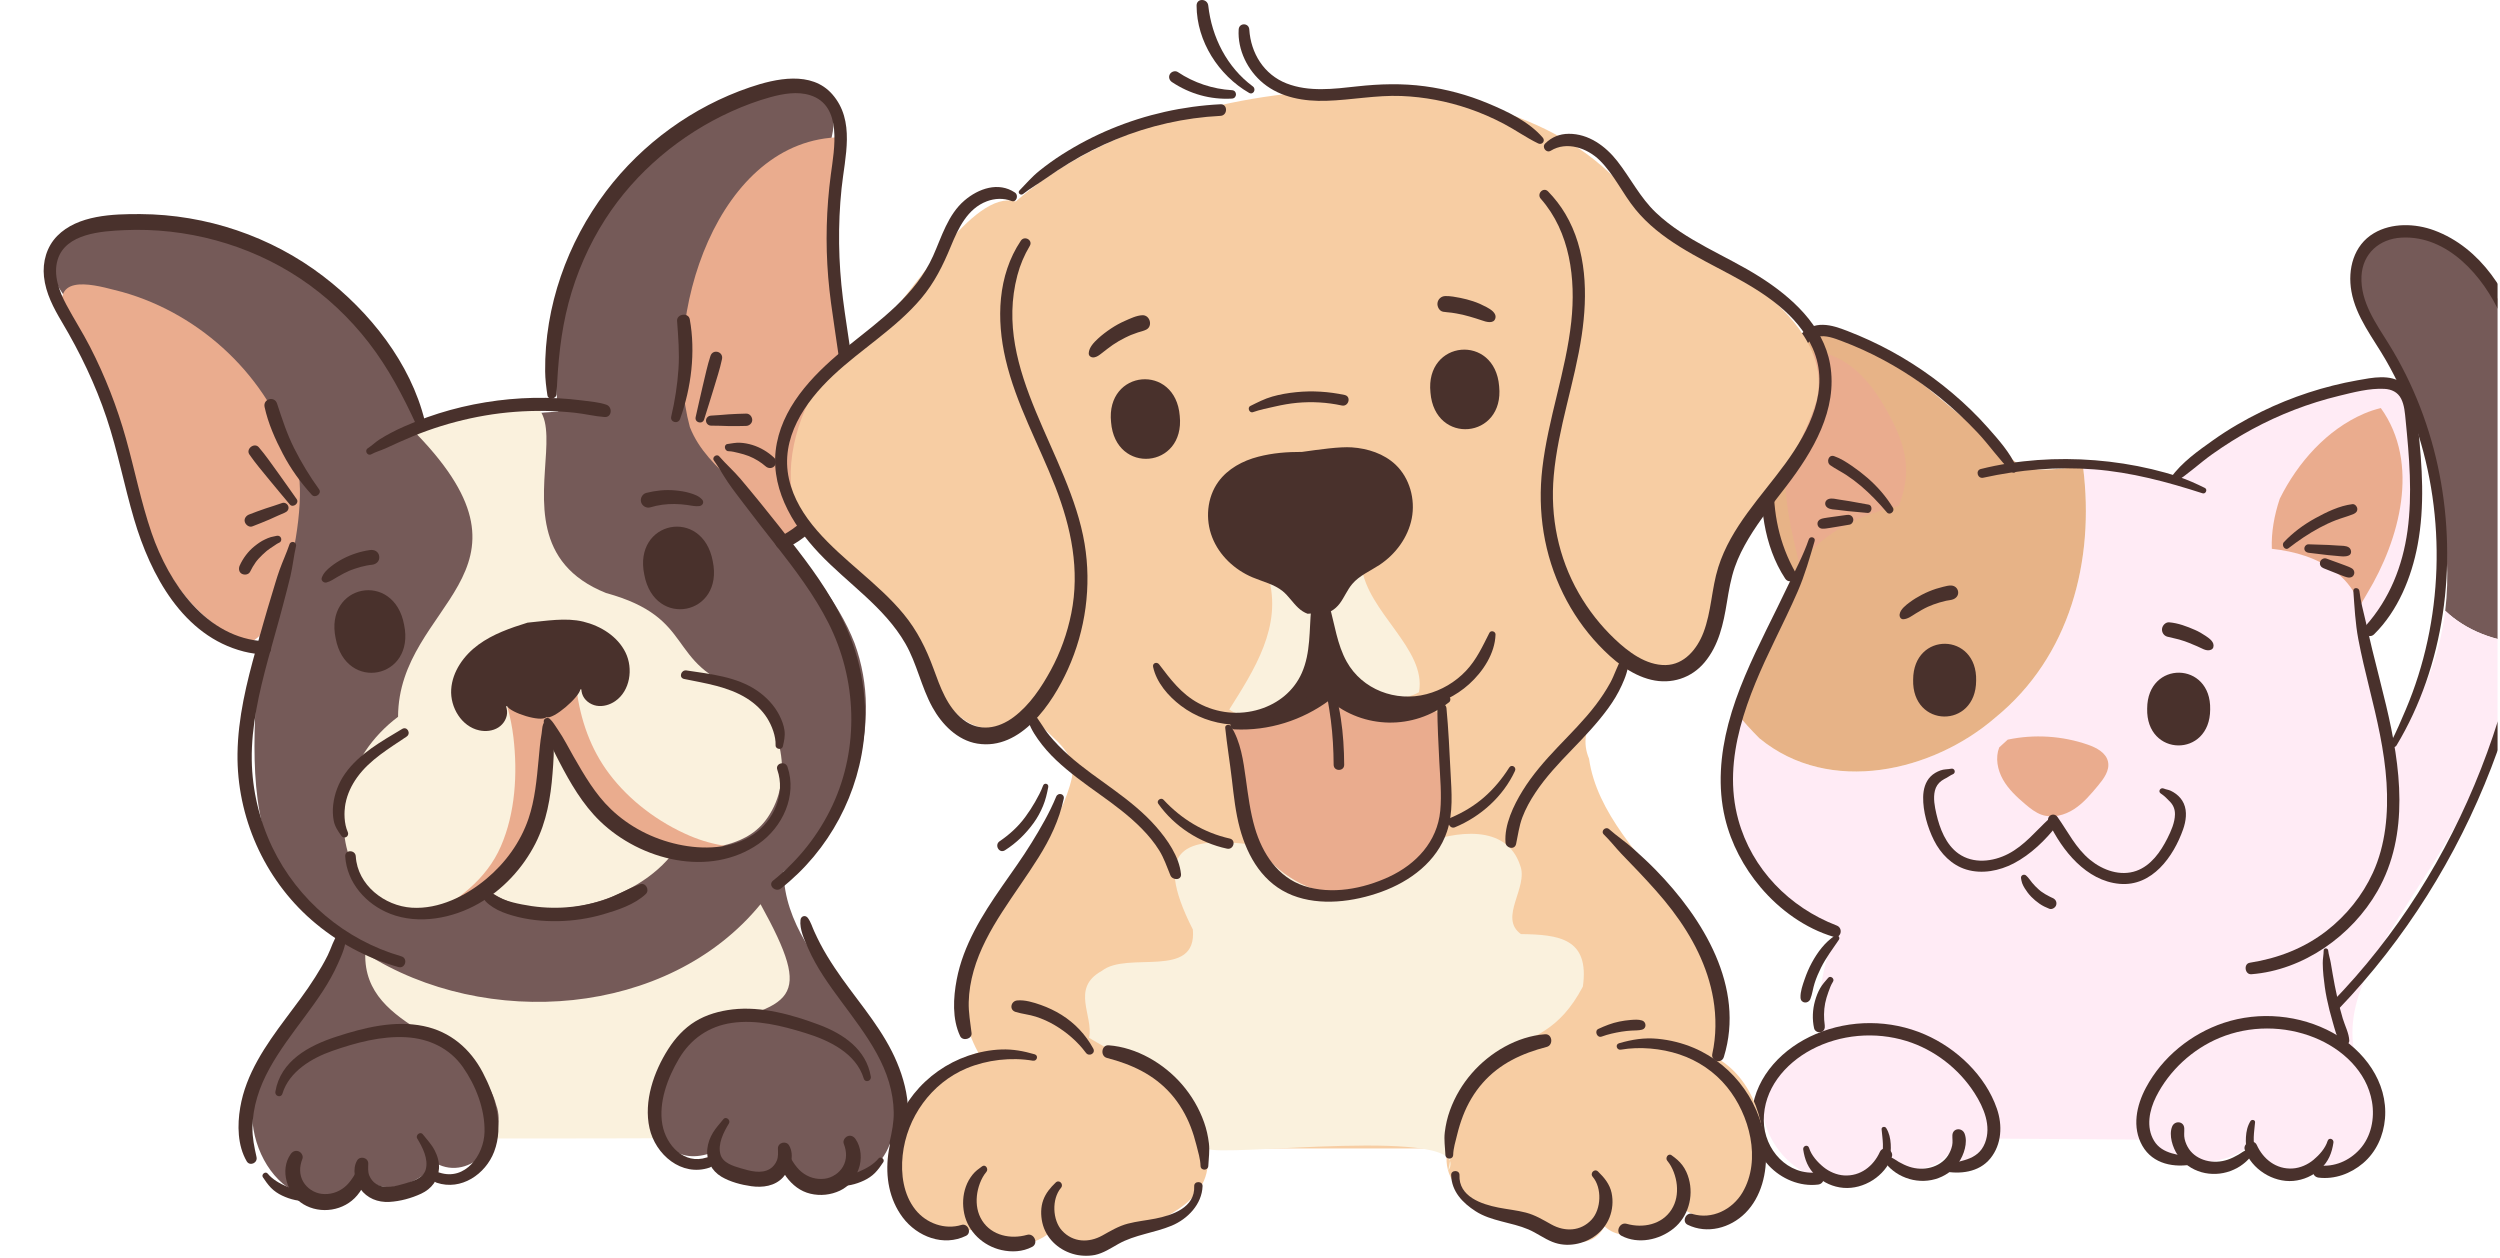 <svg width="322" height="162" viewBox="0 0 322 162" fill="none" xmlns="http://www.w3.org/2000/svg">
<g clip-path="url(#clip0_8_1275)">
<g filter="url(#filter0_d_8_1275)">
<path d="M319.725 82.905C321.546 74.129 322.087 63.724 320.272 51.108C320.597 46.401 317.361 39.214 313.096 34.587C313.102 34.336 313.006 34.08 312.755 33.856C310.191 31.596 307.206 29.095 303.548 29.394C302.04 29.516 300.542 30.044 299.454 31.137C298.228 32.368 297.77 34.128 297.871 35.828C298.09 39.512 300.067 42.988 301.848 46.128C302.695 47.621 303.516 49.118 304.284 50.643C304.598 51.491 304.908 52.339 305.206 53.191C308.145 61.484 310.377 69.962 309.323 78.663C312.031 81.246 315.778 82.622 319.725 82.905Z" fill="#755A58"/>
<path d="M309.323 78.663C308.599 84.64 306.324 90.723 301.661 96.923C302.935 93.33 297.108 84.197 299.571 82.151C299.544 82.028 299.512 81.916 299.48 81.794C302.162 78.729 303.676 74.847 304.609 70.918C305.696 66.312 306.251 61.349 305.766 56.625C305.649 55.468 305.435 54.322 305.046 53.251C304.662 52.179 304.108 51.177 303.303 50.308C301.896 46.07 288.349 52.158 285.774 53.538C282.394 55.926 279.334 58.352 276.087 59.77C275.943 59.957 275.789 60.138 275.624 60.314C273.907 62.132 271.556 61.588 269.392 61.071C269.109 61.001 268.821 60.938 268.533 60.879C268.192 60.825 267.845 60.757 267.494 60.671C265.905 60.39 264.293 60.233 262.682 60.215C264.186 72.186 261.008 84.573 251.373 92.424C243.377 99.354 230.049 102.553 220.986 95.089C219.931 94.034 218.922 92.934 218 91.77C215.345 103.382 218.057 116.981 231.177 119.724C229.024 123.984 228.282 128.862 229.061 133.569C212.615 138.223 225.772 159.639 237.831 149.349C239.937 151.3 243.595 150.778 245.337 148.608C245.668 151.497 250.156 148.251 250.556 146.646C257.225 146.689 263.895 146.736 270.569 146.784C273.73 150.106 279.733 150.628 283.582 147.968C285.384 150.975 289.425 152.158 292.592 150.746C297.752 152.585 301.212 146.262 300.449 141.811C288.918 125.362 313.022 115.196 319.723 82.904C315.778 82.622 312.031 81.246 309.323 78.663Z" fill="#FFEBF5"/>
<path d="M251.374 92.424C261.008 84.574 264.187 72.186 262.682 60.216C262.374 60.213 262.066 60.206 261.758 60.214C259.364 60.267 256.89 60.981 254.614 59.883C253.068 59.131 252.178 57.623 250.93 56.529C244.756 52.462 239.42 45.729 231.397 43.794C231.354 43.681 231.295 43.575 231.205 43.474C230.48 42.637 229.254 42.461 228.246 42.834C227.111 43.26 226.444 44.236 226.018 45.323C225.543 46.528 225.245 47.818 224.925 49.071C224.562 50.468 224.242 51.876 223.965 53.288C222.947 58.486 222.349 64.073 223.283 69.324C223.613 71.18 224.269 73.046 225.436 74.528C223.773 77.449 222.408 80.584 221.151 83.185C219.783 85.746 218.706 88.69 218.001 91.771C218.923 92.935 219.932 94.035 220.987 95.09C230.049 102.553 243.377 99.355 251.374 92.424Z" fill="#E7B387"/>
<path d="M295.324 73.754C296.783 74.899 297.729 76.34 298.397 77.929C298.693 77.417 298.983 76.908 299.272 76.429C303.449 69.508 306.142 59.69 301.027 52.557C300.288 52.737 299.564 52.976 298.861 53.278C294.106 55.325 290.351 59.526 288.015 64.228C287.292 66.381 286.905 68.593 286.989 70.686C289.986 71.018 292.911 71.859 295.324 73.754Z" fill="#EAAC8E"/>
<path d="M239.805 59.318C239.588 57.553 238.928 55.852 238.136 54.273C237.293 52.59 236.312 50.94 235.124 49.476C233.893 47.959 232.485 46.737 230.688 45.944C229.882 45.589 229.052 45.295 228.22 45.007C228.207 45.038 228.199 45.069 228.183 45.1C227.052 47.269 226.138 49.536 225.446 51.883C224.899 53.738 224.499 55.646 224.246 57.573C224.176 59.72 224.266 61.877 224.461 64C224.7 66.61 225.279 69.108 225.898 71.647C225.974 71.958 226.034 72.299 226.092 72.648C228.272 69.917 231.058 67.897 234.326 66.574C235.827 65.967 237.379 65.523 238.956 65.172C239.678 63.299 240.054 61.336 239.805 59.318Z" fill="#EAAC8E"/>
<path d="M227.349 69.471C226.648 71.527 225.586 73.481 224.661 75.443C223.76 77.356 222.803 79.244 221.874 81.143C219.965 85.045 218.094 89.009 216.99 93.226C215.956 97.175 215.603 101.367 216.558 105.369C217.344 108.663 218.971 111.729 221.158 114.306C223.606 117.191 226.895 119.579 230.545 120.662C231.493 120.943 231.834 119.549 230.946 119.208C224.86 116.871 220.02 111.946 218.273 105.594C216.085 97.637 219.548 89.545 222.961 82.484C223.972 80.392 224.995 78.309 225.921 76.179C226.842 74.059 227.455 71.89 228.105 69.678C228.247 69.192 227.51 68.997 227.349 69.471Z" fill="#49312C"/>
<path d="M254.122 60.243C253.3 58.322 251.807 56.661 250.434 55.106C249.022 53.507 247.485 52.025 245.858 50.647C242.635 47.918 239.056 45.626 235.222 43.855C234.261 43.412 233.285 42.998 232.297 42.618C231.299 42.234 230.267 41.861 229.184 41.837C226.923 41.785 225.7 43.515 225.002 45.438C223.321 50.065 221.892 54.918 221.4 59.83C220.906 64.771 221.523 70.275 224.302 74.514C224.842 75.339 226.127 74.606 225.633 73.736C223.54 70.053 222.714 66.008 222.856 61.789C223.013 57.146 224.292 52.612 225.677 48.207C226.164 46.657 226.599 43.791 228.513 43.365C229.543 43.136 230.655 43.576 231.604 43.932C232.509 44.27 233.403 44.64 234.283 45.04C237.844 46.659 241.205 48.747 244.246 51.208C245.96 52.595 247.564 54.109 249.077 55.711C250.606 57.329 251.868 59.207 253.461 60.754C253.828 61.109 254.301 60.661 254.122 60.243Z" fill="#49312C"/>
<path d="M238.188 65.397C237.31 63.948 236.188 62.663 234.909 61.554C234.277 61.005 233.609 60.491 232.917 60.019C232.193 59.525 231.448 59.039 230.615 58.752C229.888 58.502 229.559 59.532 230.121 59.925C230.777 60.383 231.501 60.737 232.171 61.176C232.827 61.606 233.456 62.073 234.053 62.58C235.272 63.615 236.379 64.777 237.41 65.997C237.775 66.431 238.475 65.871 238.188 65.397Z" fill="#49312C"/>
<path d="M235.037 64.992C234.208 64.843 233.379 64.694 232.55 64.544C232.142 64.47 231.732 64.414 231.321 64.356C230.878 64.293 230.323 64.118 229.889 64.277C229.382 64.463 229.312 65.071 229.745 65.381C230.109 65.641 230.664 65.621 231.094 65.677C231.521 65.733 231.947 65.792 232.376 65.831C233.215 65.908 234.054 65.986 234.893 66.064C235.499 66.121 235.643 65.101 235.037 64.992Z" fill="#49312C"/>
<path d="M232.261 66.32C231.704 66.397 231.147 66.473 230.589 66.55C230.316 66.587 230.042 66.621 229.771 66.665C229.488 66.711 229.204 66.743 228.934 66.838C228.63 66.944 228.43 67.213 228.474 67.542C228.517 67.862 228.782 68.087 229.104 68.097C229.428 68.109 229.749 68.043 230.069 67.997C230.352 67.957 230.634 67.906 230.916 67.858C231.479 67.763 232.043 67.668 232.606 67.573C232.942 67.516 233.16 67.084 233.06 66.774C232.94 66.403 232.623 66.271 232.261 66.32Z" fill="#49312C"/>
<path d="M244.605 150.833C246.765 151.283 249.263 151.026 250.738 149.2C252.202 147.389 252.317 144.941 251.578 142.801C250.102 138.526 246.398 135.021 242.306 133.242C237.853 131.306 232.706 131.286 228.235 133.187C224.077 134.956 220.569 138.491 220.027 143.128C219.734 145.641 220.449 148.251 222.191 150.117C223.796 151.838 226.194 152.865 228.555 152.573C229.547 152.45 229.561 150.875 228.555 150.998C224.642 151.478 221.588 148.079 221.552 144.327C221.514 140.291 224.262 137.017 227.68 135.196C231.398 133.215 235.906 132.838 239.922 134.078C243.513 135.187 246.672 137.634 248.698 140.794C249.888 142.65 250.9 145.028 250.041 147.224C249.138 149.532 246.677 149.552 244.607 150.022C244.209 150.112 244.2 150.748 244.605 150.833Z" fill="#49312C"/>
<path d="M226.631 148.06C226.821 149.363 227.267 150.504 228.262 151.416C229.249 152.321 230.474 152.886 231.812 152.996C234.425 153.212 237.165 151.48 238.046 149.008C238.362 148.12 236.901 147.487 236.508 148.359C235.675 150.21 233.99 151.527 231.884 151.395C230.94 151.335 229.981 150.917 229.251 150.324C228.48 149.697 227.681 148.815 227.385 147.851C227.234 147.357 226.559 147.573 226.631 148.06Z" fill="#49312C"/>
<path d="M237.015 149.335C237.216 149.613 237.319 149.915 237.552 150.179C237.743 150.395 237.969 150.588 238.193 150.768C238.697 151.174 239.235 151.467 239.84 151.698C241.038 152.157 242.39 152.227 243.625 151.875C244.859 151.524 245.927 150.778 246.659 149.723C247.32 148.768 247.863 147.155 247.415 146.01C247.096 145.193 245.884 145.276 245.844 146.222C245.826 146.667 245.913 147.093 245.814 147.538C245.71 148.006 245.538 148.43 245.277 148.832C244.77 149.615 243.95 150.132 243.06 150.372C242.153 150.617 241.197 150.571 240.307 150.28C239.838 150.127 239.386 149.903 238.955 149.663C238.743 149.544 238.544 149.409 238.341 149.275C238.124 149.132 237.822 149.028 237.63 148.86C237.317 148.586 236.737 148.954 237.015 149.335Z" fill="#49312C"/>
<path d="M236.726 145.449C236.78 146.082 236.875 146.717 236.896 147.353C236.906 147.677 236.895 148.001 236.861 148.324C236.828 148.64 236.728 148.961 236.725 149.282C236.722 149.753 237.439 149.996 237.657 149.535C237.823 149.181 237.859 148.779 237.892 148.393C237.921 148.048 237.925 147.7 237.903 147.354C237.857 146.615 237.71 145.924 237.316 145.29C237.161 145.04 236.699 145.12 236.726 145.449Z" fill="#49312C"/>
<path d="M297.487 76.123C297.642 78.209 297.738 80.273 298.129 82.335C298.526 84.421 299.023 86.485 299.53 88.546C300.524 92.588 301.503 96.659 301.763 100.827C302.008 104.749 301.656 108.818 299.999 112.428C298.658 115.346 296.595 117.905 294.063 119.876C291.157 122.138 287.768 123.435 284.15 124.001C283.317 124.131 283.505 125.547 284.351 125.482C291.039 124.965 297.302 120.532 300.591 114.777C304.783 107.445 303.573 98.688 301.707 90.853C301.136 88.457 300.512 86.075 299.925 83.683C299.623 82.451 299.356 81.21 299.064 79.974C298.763 78.7 298.421 77.427 298.269 76.123C298.213 75.634 297.448 75.613 297.487 76.123Z" fill="#49312C"/>
<path d="M278.362 62.846C277.241 62.296 276.158 61.8 274.966 61.402C273.836 61.025 272.69 60.705 271.53 60.43C269.123 59.86 266.67 59.479 264.205 59.283C259.314 58.893 254.273 59.218 249.505 60.407C248.775 60.59 249.084 61.692 249.815 61.532C254.519 60.501 259.276 60.08 264.086 60.453C268.879 60.825 273.514 62.066 278.07 63.539C278.474 63.669 278.751 63.036 278.362 62.846Z" fill="#49312C"/>
<path d="M274.553 62.104C276.244 61.044 277.706 59.64 279.336 58.485C280.977 57.321 282.686 56.244 284.456 55.287C287.978 53.384 291.739 51.932 295.629 50.988C297.487 50.538 299.552 49.984 301.478 50.084C302.402 50.132 303.206 50.501 303.639 51.35C304.068 52.191 304.13 53.193 304.222 54.116C304.688 58.828 305.112 63.641 304.465 68.357C303.84 72.91 302.149 77.159 299.074 80.605C298.418 81.341 299.452 82.398 300.164 81.695C303.234 78.666 304.982 74.367 305.767 70.188C306.709 65.175 306.356 60.068 305.823 55.032C305.618 53.097 305.585 50.684 303.882 49.392C302.225 48.136 299.911 48.647 298.032 48.98C293.753 49.74 289.575 51.106 285.671 53.016C283.503 54.077 281.399 55.295 279.43 56.694C277.486 58.074 275.366 59.565 273.978 61.528C273.73 61.877 274.21 62.319 274.553 62.104Z" fill="#49312C"/>
<path d="M289.144 70.604C290.404 69.632 291.723 68.731 293.126 67.978C293.81 67.61 294.513 67.279 295.237 67C295.995 66.707 296.786 66.51 297.534 66.195C297.832 66.069 298.04 65.835 297.993 65.491C297.955 65.207 297.68 64.896 297.364 64.935C295.701 65.138 294.031 65.953 292.576 66.752C291.087 67.57 289.71 68.591 288.543 69.826C288.176 70.215 288.68 70.962 289.144 70.604Z" fill="#49312C"/>
<path d="M291.723 71.198C292.567 71.299 293.411 71.399 294.256 71.501C294.669 71.551 295.083 71.582 295.498 71.616C295.98 71.656 296.445 71.743 296.902 71.546C297.343 71.355 297.245 70.721 296.902 70.503C296.518 70.261 295.984 70.3 295.546 70.269C295.116 70.238 294.687 70.204 294.256 70.19C293.412 70.163 292.568 70.135 291.723 70.107C291.429 70.097 291.178 70.365 291.178 70.652C291.178 70.976 291.429 71.163 291.723 71.198Z" fill="#49312C"/>
<path d="M293.655 73.192C294.177 73.4 294.699 73.608 295.221 73.816C295.473 73.916 295.723 74.02 295.977 74.114C296.25 74.214 296.518 74.33 296.805 74.381C297.123 74.438 297.43 74.321 297.561 74.009C297.686 73.714 297.573 73.377 297.299 73.208C297.019 73.036 296.704 72.932 296.399 72.813C296.139 72.71 295.874 72.618 295.61 72.522C295.073 72.328 294.536 72.133 294 71.938C293.68 71.822 293.274 72.068 293.2 72.392C293.115 72.767 293.316 73.057 293.655 73.192Z" fill="#49312C"/>
<path d="M276.95 149.126C275.126 148.713 272.895 148.724 271.814 146.925C270.761 145.173 271.215 142.983 272.081 141.256C273.775 137.883 276.779 135.12 280.262 133.675C284.136 132.067 288.602 132.08 292.486 133.647C296.046 135.084 299.212 137.988 299.888 141.901C300.257 144.038 299.796 146.397 298.311 148.031C296.952 149.527 295.022 150.35 293.001 150.103C291.997 149.98 292.007 151.554 293.001 151.677C295.084 151.935 297.15 151.167 298.732 149.826C300.435 148.381 301.375 146.286 301.562 144.083C301.964 139.358 298.83 135.228 294.857 133.034C290.626 130.698 285.382 130.219 280.796 131.746C276.584 133.149 272.876 136.153 270.779 140.086C269.546 142.396 268.954 145.182 270.313 147.576C271.666 149.956 274.453 150.457 276.949 149.937C277.356 149.854 277.348 149.216 276.95 149.126Z" fill="#49312C"/>
<path d="M294.17 146.957C293.881 147.9 293.107 148.76 292.361 149.383C291.619 150.002 290.642 150.439 289.671 150.5C287.566 150.633 285.88 149.315 285.047 147.465C284.658 146.602 283.19 147.216 283.509 148.113C284.388 150.58 287.132 152.325 289.744 152.102C291.083 151.987 292.302 151.427 293.293 150.521C294.289 149.61 294.734 148.467 294.924 147.165C294.996 146.679 294.322 146.461 294.17 146.957Z" fill="#49312C"/>
<path d="M283.927 147.966C283.748 148.123 283.477 148.208 283.276 148.34C283.073 148.473 282.876 148.612 282.665 148.732C282.239 148.977 281.785 149.204 281.319 149.362C280.406 149.671 279.431 149.727 278.497 149.476C277.634 149.246 276.824 148.746 276.318 147.996C276.051 147.6 275.868 147.176 275.759 146.711C275.648 146.24 275.731 145.798 275.711 145.326C275.672 144.386 274.463 144.29 274.141 145.114C273.7 146.24 274.222 147.82 274.857 148.768C275.583 149.852 276.675 150.626 277.93 150.98C279.144 151.322 280.465 151.265 281.648 150.829C282.276 150.597 282.842 150.294 283.363 149.873C283.587 149.691 283.812 149.5 284.004 149.284C284.236 149.022 284.34 148.716 284.541 148.44C284.816 148.062 284.242 147.689 283.927 147.966Z" fill="#49312C"/>
<path d="M284.24 144.394C283.847 145.027 283.699 145.72 283.653 146.458C283.632 146.804 283.635 147.152 283.665 147.497C283.698 147.884 283.733 148.285 283.9 148.639C284.117 149.1 284.836 148.857 284.831 148.386C284.829 148.065 284.729 147.745 284.695 147.428C284.662 147.106 284.65 146.781 284.66 146.457C284.681 145.822 284.776 145.186 284.83 144.553C284.858 144.226 284.394 144.145 284.24 144.394Z" fill="#49312C"/>
<path d="M293.666 122.433C293.664 122.974 293.538 123.504 293.548 124.052C293.558 124.591 293.578 125.128 293.635 125.665C293.739 126.652 293.867 127.643 294.07 128.615C294.275 129.604 294.522 130.583 294.808 131.552C295.084 132.485 295.33 133.689 295.954 134.45C296.281 134.85 296.982 134.518 296.963 134.032C296.928 133.094 296.397 132.088 296.126 131.188C295.846 130.257 295.603 129.313 295.396 128.362C295.19 127.412 294.987 126.462 294.833 125.503C294.753 125.008 294.662 124.516 294.581 124.021C294.496 123.494 294.301 122.958 294.249 122.434C294.213 122.067 293.668 122.05 293.666 122.433Z" fill="#49312C"/>
<path d="M303.046 96.018C309.256 85.682 310.877 72.817 308.583 61.075C307.431 55.181 305.247 49.478 302.088 44.368C300.423 41.675 298.376 38.894 298.537 35.569C298.678 32.656 300.846 30.76 303.684 30.605C309.634 30.279 314.247 35.602 316.451 40.565C319.038 46.388 319.808 53.037 320.244 59.336C321.072 71.273 319.297 83.515 315.461 94.831C311.627 106.141 305.649 116.816 297.769 125.807C296.797 126.917 295.797 127.999 294.772 129.058C294.227 129.621 295.09 130.485 295.631 129.918C304.154 121.005 310.798 110.406 315.238 98.908C319.658 87.459 321.927 75.187 321.694 62.91C321.636 59.823 321.458 56.744 321.088 53.678C320.689 50.361 320.193 47.016 319.296 43.794C317.642 37.85 313.93 31.905 307.903 29.672C305.457 28.765 302.431 28.673 300.131 30.039C297.514 31.592 296.734 34.678 297.238 37.528C297.822 40.825 300.032 43.537 301.662 46.365C303.223 49.071 304.509 51.928 305.51 54.886C309.493 66.652 309.096 79.955 304.236 91.406C303.635 92.822 303.03 94.232 302.333 95.603C302.095 96.073 302.771 96.477 303.046 96.018Z" fill="#49312C"/>
<path d="M264.616 101.172C263.683 102.292 262.74 103.422 261.519 104.216C260.304 105.005 258.752 105.416 257.372 104.952C256.572 104.68 255.89 104.136 255.239 103.587C254.146 102.66 253.069 101.663 252.36 100.41C251.652 99.157 251.353 97.605 251.875 96.267L252.969 95.265C256.386 94.545 259.995 94.769 263.295 95.915C264.42 96.305 265.646 96.955 265.891 98.117C266.125 99.237 265.347 100.292 264.616 101.172Z" fill="#EAAC8E"/>
<path d="M245.688 99.009C245.219 99.106 244.781 99.056 244.312 99.229C243.841 99.403 243.4 99.648 243.043 100.007C242.35 100.706 242.099 101.688 242.08 102.648C242.042 104.498 242.649 106.59 243.473 108.235C244.335 109.955 245.76 111.423 247.629 111.994C249.655 112.613 251.902 112.166 253.745 111.205C255.922 110.069 257.863 108.192 259.345 106.256C259.819 105.636 258.833 104.969 258.305 105.453C256.576 107.039 255.156 108.882 253.03 109.982C251.051 111.006 248.53 111.294 246.63 109.944C245.003 108.788 244.212 106.705 243.781 104.83C243.566 103.89 243.36 102.811 243.587 101.858C243.715 101.319 244.004 100.883 244.452 100.559C244.663 100.407 244.899 100.288 245.129 100.167C245.369 100.042 245.636 99.825 245.886 99.734C246.339 99.568 246.165 98.91 245.688 99.009Z" fill="#49312C"/>
<path d="M272.695 102.212C273.109 102.472 273.584 102.943 273.919 103.309C274.329 103.756 274.521 104.284 274.512 104.89C274.498 105.954 274.003 107.057 273.531 107.992C272.663 109.712 271.422 111.5 269.529 112.169C267.47 112.896 265.219 112.086 263.593 110.758C261.736 109.242 260.74 107.143 259.384 105.23C258.89 104.534 257.874 105.124 258.24 105.899C259.963 109.542 263.09 113.462 267.386 113.84C271.572 114.208 274.324 110.338 275.56 106.824C275.928 105.778 276.114 104.538 275.649 103.494C275.422 102.984 275.067 102.572 274.621 102.242C274.407 102.084 274.19 101.952 273.948 101.841C273.664 101.711 273.353 101.688 273.074 101.565C272.64 101.373 272.277 101.948 272.695 102.212Z" fill="#49312C"/>
<path d="M254.69 113.156C254.728 113.325 254.753 113.549 254.832 113.757C254.918 113.984 255.027 114.195 255.154 114.402C255.396 114.798 255.68 115.173 256.004 115.506C256.326 115.838 256.686 116.133 257.064 116.398C257.456 116.673 257.881 116.872 258.326 117.048C258.682 117.188 259.142 116.895 259.223 116.538C259.32 116.116 259.093 115.796 258.714 115.642C258.546 115.573 258.859 115.708 258.694 115.633C258.646 115.612 258.599 115.59 258.551 115.568C258.464 115.527 258.378 115.483 258.293 115.438C258.123 115.348 257.952 115.259 257.786 115.16C257.614 115.057 257.446 114.946 257.284 114.828C257.268 114.816 257.15 114.726 257.229 114.787C257.308 114.848 257.19 114.755 257.175 114.743C257.093 114.677 257.013 114.608 256.934 114.538C256.649 114.282 256.376 114.007 256.133 113.712C256.099 113.671 256.067 113.631 256.035 113.59C256.112 113.688 256.007 113.55 256.001 113.542C255.931 113.446 255.859 113.353 255.784 113.262C255.751 113.222 255.719 113.183 255.688 113.143C255.762 113.238 255.532 112.954 255.595 113.022C255.536 112.958 255.464 112.908 255.421 112.849C255.162 112.489 254.585 112.695 254.69 113.156Z" fill="#49312C"/>
<path d="M248.904 87.663C248.886 93.91 240.623 93.789 240.789 87.544C240.807 81.297 249.07 81.419 248.904 87.663Z" fill="#49312C"/>
<path d="M279.047 91.386C279.029 97.633 270.766 97.512 270.932 91.267C270.95 85.02 279.213 85.141 279.047 91.386Z" fill="#49312C"/>
<path d="M239.535 79.758C240.131 79.727 240.645 79.308 241.139 79.007C241.648 78.697 242.153 78.397 242.697 78.148C243.129 77.95 243.679 77.751 244.2 77.596C244.476 77.513 244.755 77.441 245.036 77.379C245.329 77.315 245.653 77.301 245.933 77.197C246.355 77.04 246.653 76.671 246.583 76.201C246.514 75.744 246.153 75.436 245.691 75.414C245.352 75.397 244.977 75.506 244.646 75.584C244.349 75.654 244.055 75.735 243.764 75.829C243.126 76.034 242.505 76.296 241.911 76.604C241.369 76.884 240.845 77.205 240.355 77.568C239.86 77.934 239.149 78.475 239.048 79.121C239.002 79.422 239.177 79.777 239.535 79.758Z" fill="#49312C"/>
<path d="M279.457 83.356C279.627 82.698 278.955 82.24 278.49 81.921C278.044 81.617 277.588 81.354 277.094 81.136C276.051 80.677 274.919 80.251 273.774 80.155C273.308 80.115 272.907 80.543 272.849 80.971C272.788 81.427 273.068 81.88 273.524 82.004C274.024 82.14 274.538 82.225 275.039 82.366C275.539 82.507 276.031 82.676 276.511 82.875C276.419 82.837 276.5 82.871 276.544 82.89C276.6 82.915 276.656 82.941 276.712 82.966C276.868 83.034 277.024 83.098 277.182 83.161C277.21 83.172 277.239 83.183 277.267 83.195C277.21 83.171 277.211 83.171 277.267 83.196C277.324 83.22 277.38 83.245 277.436 83.27C277.548 83.321 277.659 83.372 277.77 83.426C278.06 83.566 278.371 83.725 278.694 83.757C278.984 83.786 279.373 83.681 279.457 83.356Z" fill="#49312C"/>
<path d="M230.713 120.511C229.4 121.391 228.48 122.636 227.73 124.016C227.363 124.691 227.062 125.406 226.812 126.132C226.562 126.858 226.247 127.725 226.283 128.502C226.319 129.263 227.286 129.335 227.551 128.673C227.811 128.025 227.885 127.286 228.103 126.618C228.324 125.937 228.603 125.28 228.922 124.641C229.56 123.364 230.429 122.206 231.232 121.03C231.444 120.719 231.023 120.303 230.713 120.511Z" fill="#49312C"/>
<path d="M229.844 125.947C229.478 126.378 229.101 126.781 228.816 127.274C228.522 127.783 228.309 128.351 228.15 128.916C227.831 130.05 227.776 131.288 228.032 132.441C228.114 132.816 228.55 133.037 228.908 132.938C229.318 132.825 229.459 132.445 229.406 132.062C229.273 131.12 229.273 130.161 229.455 129.224C229.549 128.743 229.696 128.28 229.859 127.818C230.025 127.343 230.2 126.855 230.473 126.431C230.714 126.056 230.141 125.598 229.844 125.947Z" fill="#49312C"/>
</g>
<g filter="url(#filter1_d_8_1275)">
<path d="M100.136 146.598C98.945 146.469 48.149 146.831 47.515 146.482C45.214 138.451 36.327 129.329 39.496 121.041C45.57 117.39 53.556 123.631 60.493 121.695C76.546 121.597 84.558 106.788 91.425 113.599C99.323 122.147 101.639 136.605 100.136 146.598Z" fill="#FAF1DD"/>
<path d="M109.145 146.824C107.505 152.807 98.753 154.856 95.634 149.044C93.514 152.558 87.957 152.119 86.343 148.365C76.53 152.173 76.577 135.322 84.189 132.458C96.585 129.415 99.292 129.051 92.336 116.461C80.397 131.067 56.858 132.66 41.426 122.78C41.114 133.118 55.898 133.227 58.278 142.3C59.947 146.765 54.946 152.283 50.512 149.818C48.629 152.129 44.966 153.865 42.149 152.314C41.774 152.231 41.398 152.126 41.033 151.994C32.273 159.378 24.019 147.303 27.778 138.787C30.135 131.921 36.007 127.094 38.912 120.526C20.466 110.474 29.82 86.934 27.634 70.317C25.787 56.874 16.334 45.816 4.34 40.032C-12.122 23.497 36.106 21.055 48.788 54.271L66.281 53C61.866 15.818 112.807 -0.613 99.506 22.312C90.789 29.409 85.498 40.379 87.045 51.736C87.739 64.664 100.091 71.585 104.449 82.854C108.279 93.327 104.385 105.806 95.302 112.262C95.462 125.472 113.195 133.18 109.145 146.824Z" fill="#755A58"/>
<path d="M93.524 104.867C90.93 109.22 85.7 109.307 81.228 109.656C76.452 116.211 64.454 119.421 57.803 115.053C39.604 125.067 31.898 102.695 45.647 92.322C45.698 77.668 65.455 73.959 48.074 55.939C47.138 54.857 49.483 54.509 50.119 54.16C78.3 43.138 53.408 68.774 72.441 76.382C84.237 79.627 79.927 85.501 90.137 88.953C90.131 88.948 90.126 88.942 90.12 88.942C94.852 92.226 96.694 99.779 93.524 104.867Z" fill="#FAF1DD"/>
<path d="M83.229 107.653C79.217 105.941 75.477 103.154 72.845 99.666C70.438 96.475 69.142 92.718 68.637 88.812C66.456 91.53 63.109 93.132 59.713 91.008C60.086 92.304 60.352 93.634 60.511 94.998C61.049 99.614 60.757 104.711 58.886 109.011C57.967 111.124 56.555 112.924 54.828 114.438C53.273 115.802 51.436 117.115 49.403 117.669C56.578 119.58 66.361 105.429 65.226 94.58C69.187 104.138 81.85 114.912 87.99 108.973C86.358 108.751 84.767 108.31 83.229 107.653Z" fill="#EAAC8E"/>
<path d="M46.424 80.462C47.892 87.429 38.915 89.213 37.608 82.214C36.14 75.248 45.117 73.463 46.424 80.462Z" fill="#49312C"/>
<path d="M77.363 74.027C78.67 81.026 87.647 79.243 86.179 72.275C84.871 65.277 75.895 67.061 77.363 74.027Z" fill="#49312C"/>
<path d="M102.768 17.675C96.869 34.008 111.754 62.257 94.701 69.434C92.349 63.56 85.546 60.918 83.236 55.019C79.368 40.829 86.854 17.788 102.768 17.675Z" fill="#EAAC8E"/>
<path d="M32.128 58.806C35.137 63.117 29.899 86.743 24.739 82.181C8.993 73.569 12.66 52.112 2.393 39.311C1.808 34.993 7.798 37.049 10.155 37.616C20.362 40.486 28.994 48.64 32.128 58.806Z" fill="#EAAC8E"/>
<path d="M31.662 70.107C31.29 71.215 30.79 72.281 30.393 73.384C29.998 74.479 29.689 75.609 29.346 76.722C28.65 78.981 28.015 81.261 27.374 83.538C26.134 87.947 25.028 92.467 24.968 97.072C24.861 105.184 28.388 113.151 34.501 118.492C37.729 121.313 41.567 123.402 45.694 124.559C46.584 124.809 46.962 123.433 46.075 123.177C38.829 121.081 32.732 115.96 29.462 109.155C27.784 105.663 26.858 101.766 26.804 97.891C26.742 93.486 27.756 89.181 28.894 84.953C29.542 82.54 30.262 80.146 30.883 77.726C31.184 76.552 31.511 75.383 31.787 74.203C32.085 72.924 32.21 71.615 32.504 70.339C32.63 69.789 31.84 69.576 31.662 70.107Z" fill="#49312C"/>
<path d="M64.437 93.084C64.518 92.891 64.316 93.332 64.326 93.304C64.192 93.667 64.209 94.073 64.141 94.454C63.941 95.555 63.86 96.669 63.754 97.785C63.51 100.352 63.281 103.004 62.443 105.46C61.404 108.5 59.464 111.158 57.009 113.208C54.389 115.395 50.913 117.133 47.418 116.912C43.892 116.69 40.419 113.984 40.202 110.297C40.151 109.424 38.783 109.42 38.84 110.297C39.057 113.705 41.532 116.485 44.642 117.698C48.315 119.13 52.695 118.281 56.03 116.374C59.143 114.596 61.696 111.853 63.328 108.666C64.772 105.845 65.306 102.727 65.547 99.594C65.661 98.124 65.775 96.619 65.666 95.146C65.612 94.424 65.561 93.637 65.33 93.084C65.147 92.647 64.62 92.648 64.437 93.084Z" fill="#49312C"/>
<path d="M39.167 107.16C38.697 106.105 38.659 104.622 38.873 103.508C39.11 102.27 39.661 101.111 40.398 100.093C42.02 97.85 44.502 96.396 46.754 94.87C47.355 94.463 46.814 93.502 46.179 93.886C43.533 95.482 40.656 97.053 38.829 99.632C37.988 100.818 37.447 102.244 37.288 103.689C37.214 104.36 37.232 105.048 37.361 105.712C37.509 106.467 37.902 107.038 38.337 107.645C38.7 108.154 39.419 107.726 39.167 107.16Z" fill="#49312C"/>
<path d="M49.099 54.238C47.269 46.763 42.014 40.163 35.985 35.559C29.267 30.428 20.91 27.622 12.461 27.575C8.931 27.555 4.392 27.692 1.742 30.393C0.386 31.776 -0.162 33.732 0.041 35.638C0.27 37.782 1.28 39.672 2.363 41.497C4.691 45.419 6.66 49.502 8.109 53.832C9.54 58.111 10.375 62.553 11.649 66.876C13.762 74.043 17.926 81.914 25.775 83.915C26.657 84.139 27.565 84.263 28.473 84.308C29.573 84.363 29.57 82.652 28.473 82.599C20.959 82.236 16.117 75.088 13.903 68.639C12.541 64.671 11.736 60.544 10.606 56.51C9.46 52.417 7.908 48.439 5.964 44.658C5.018 42.818 3.899 41.079 2.926 39.255C2.004 37.528 1.205 35.42 1.804 33.45C2.836 30.055 7.472 29.775 10.385 29.642C18.305 29.281 26.376 31.446 32.99 35.84C36.382 38.093 39.404 40.938 41.892 44.16C44.393 47.398 46.288 51.002 47.991 54.705C48.288 55.346 49.256 54.882 49.099 54.238Z" fill="#49312C"/>
<path d="M35.471 63.019C34.267 61.354 33.188 59.569 32.264 57.735C31.328 55.876 30.709 53.945 30.061 51.976C29.726 50.958 28.23 51.369 28.455 52.419C28.906 54.514 29.824 56.582 30.818 58.47C31.829 60.394 33.078 62.132 34.541 63.737C34.986 64.224 35.869 63.569 35.471 63.019Z" fill="#49312C"/>
<path d="M32.59 64.289C31.794 63.179 31.027 62.05 30.221 60.946C29.403 59.827 28.613 58.657 27.709 57.605C27.143 56.948 26.004 57.816 26.5 58.539C27.283 59.683 28.21 60.747 29.082 61.825C29.94 62.887 30.835 63.919 31.702 64.974C32.106 65.465 32.965 64.812 32.59 64.289Z" fill="#49312C"/>
<path d="M30.723 64.784C30.015 65.036 29.302 65.261 28.586 65.49C27.871 65.718 27.171 66.007 26.467 66.266C26.08 66.409 25.774 66.81 25.914 67.241C26.034 67.612 26.477 67.96 26.889 67.794C27.623 67.5 28.371 67.228 29.093 66.905C29.765 66.604 30.39 66.309 31.067 66.028C31.388 65.895 31.618 65.6 31.517 65.235C31.43 64.916 31.053 64.666 30.723 64.784Z" fill="#49312C"/>
<path d="M30.015 69.013C29.768 69.076 29.516 69.111 29.27 69.176C29.005 69.246 28.745 69.371 28.497 69.484C28.006 69.708 27.558 70.032 27.139 70.369C26.34 71.01 25.669 71.913 25.251 72.844C25.085 73.215 25.132 73.699 25.53 73.91C25.88 74.094 26.406 74.021 26.596 73.63C26.8 73.211 27.037 72.802 27.309 72.421C27.346 72.37 27.384 72.319 27.422 72.268C27.317 72.411 27.445 72.24 27.459 72.223C27.526 72.14 27.595 72.058 27.666 71.979C27.829 71.796 28.005 71.626 28.18 71.454C28.346 71.29 28.518 71.133 28.699 70.985C28.74 70.952 28.78 70.918 28.823 70.886C28.71 70.974 28.877 70.848 28.885 70.842C28.98 70.773 29.075 70.703 29.17 70.634C29.36 70.497 29.564 70.381 29.755 70.245C29.956 70.102 30.151 69.971 30.379 69.875C30.592 69.785 30.656 69.477 30.572 69.286C30.477 69.071 30.248 68.954 30.015 69.013Z" fill="#49312C"/>
<path d="M42.211 58.507C42.764 58.198 43.432 58.025 44.014 57.76C44.603 57.492 45.189 57.221 45.779 56.956C46.964 56.422 48.166 55.921 49.389 55.482C51.814 54.612 54.321 53.953 56.86 53.518C59.405 53.081 61.994 52.891 64.577 52.929C65.865 52.949 67.153 53.027 68.434 53.164C69.711 53.301 70.978 53.626 72.255 53.714C73.207 53.781 73.298 52.401 72.47 52.123C71.498 51.796 70.409 51.711 69.394 51.581C68.356 51.447 67.313 51.352 66.267 51.296C64.175 51.184 62.076 51.227 59.99 51.422C55.859 51.809 51.794 52.754 47.939 54.297C46.866 54.727 45.806 55.19 44.781 55.726C44.284 55.987 43.791 56.266 43.315 56.564C42.76 56.911 42.302 57.383 41.757 57.73C41.27 58.04 41.703 58.791 42.211 58.507Z" fill="#49312C"/>
<path d="M56.224 114.876C56.462 115.302 56.585 115.725 56.924 116.093C57.197 116.39 57.549 116.644 57.886 116.863C58.629 117.346 59.496 117.658 60.342 117.908C62.251 118.471 64.293 118.682 66.279 118.644C68.243 118.607 70.214 118.308 72.1 117.758C73.948 117.218 76.136 116.501 77.56 115.145C78.084 114.645 77.547 113.63 76.828 113.887C75.169 114.481 73.673 115.443 71.975 115.973C70.28 116.502 68.527 116.816 66.752 116.899C65.01 116.98 63.289 116.829 61.58 116.486C60.787 116.327 59.99 116.15 59.238 115.845C58.841 115.684 58.453 115.49 58.092 115.259C57.758 115.044 57.207 114.76 56.971 114.44C56.647 114.003 55.947 114.38 56.224 114.876Z" fill="#49312C"/>
<path d="M37.956 120.174C37.342 120.997 37.04 122.128 36.585 123.05C36.107 124.02 35.549 124.947 34.974 125.862C33.808 127.717 32.468 129.453 31.158 131.207C28.588 134.649 26.045 138.322 25.316 142.65C24.933 144.917 24.963 147.521 26.148 149.566C26.552 150.263 27.587 149.788 27.418 149.031C27.133 147.755 26.87 146.517 26.892 145.2C26.913 143.89 27.131 142.596 27.502 141.341C28.267 138.746 29.705 136.414 31.246 134.213C32.8 131.995 34.509 129.888 35.984 127.614C36.711 126.493 37.364 125.333 37.906 124.11C38.383 123.032 39.044 121.637 38.901 120.431C38.84 119.917 38.268 119.756 37.956 120.174Z" fill="#49312C"/>
<path d="M28.237 151.631C28.553 152.104 28.88 152.578 29.278 152.987C29.684 153.405 30.185 153.741 30.709 153.99C31.768 154.494 32.984 154.794 34.161 154.669C34.537 154.629 34.86 154.376 34.86 153.97C34.86 153.609 34.54 153.248 34.161 153.271C33.167 153.33 32.255 153.233 31.334 152.838C30.441 152.456 29.471 151.918 28.852 151.156C28.573 150.812 27.991 151.262 28.237 151.631Z" fill="#49312C"/>
<path d="M30.755 140.859C31.622 138 34.541 136.276 37.182 135.355C40.198 134.301 43.48 133.412 46.698 133.598C49.613 133.766 52.275 134.998 53.981 137.418C55.654 139.792 56.845 142.853 56.785 145.78C56.725 148.775 54.303 152.119 50.982 151.031C50.152 150.759 49.801 152.06 50.622 152.336C53.765 153.393 56.914 151.246 58.023 148.338C59.31 144.962 58.17 141.215 56.565 138.152C54.954 135.078 52.379 132.868 48.937 132.158C45.169 131.381 41.297 132.354 37.713 133.518C34.176 134.666 30.518 136.614 29.845 140.608C29.746 141.197 30.575 141.452 30.755 140.859Z" fill="#49312C"/>
<path d="M48.116 146.642C48.797 147.764 49.58 149.278 49.213 150.628C48.909 151.742 47.544 152.14 46.568 152.425C45.395 152.768 43.955 153.19 42.827 152.495C42.437 152.255 42.119 151.851 41.941 151.405C41.742 150.904 41.801 150.401 41.809 149.873C41.822 149.101 40.747 148.821 40.365 149.482C39.734 150.575 40.07 152.14 40.78 153.123C41.663 154.342 43.036 154.888 44.527 154.806C45.914 154.731 47.37 154.33 48.628 153.745C49.955 153.128 50.832 151.988 50.918 150.505C50.967 149.684 50.735 148.886 50.36 148.163C49.956 147.383 49.369 146.773 48.828 146.093C48.506 145.684 47.853 146.209 48.116 146.642Z" fill="#49312C"/>
<path d="M40.69 149.925C40.531 150.504 40.184 151.1 39.863 151.603C39.559 152.078 39.208 152.531 38.769 152.891C37.912 153.592 36.858 153.902 35.785 153.766C34.852 153.648 33.923 153.062 33.43 152.205C32.908 151.297 32.932 150.26 33.326 149.262C33.474 148.888 33.195 148.433 32.852 148.295C32.452 148.135 32.073 148.289 31.829 148.631C30.351 150.702 31.37 153.846 33.435 155.095C35.667 156.446 38.714 155.963 40.385 153.962C40.849 153.406 41.206 152.818 41.441 152.13C41.678 151.434 41.668 150.771 41.617 150.051C41.58 149.538 40.837 149.389 40.69 149.925Z" fill="#49312C"/>
<path d="M36.428 75.024C36.973 74.879 37.405 74.559 37.887 74.28C38.37 74 38.862 73.73 39.376 73.511C39.525 73.448 39.288 73.546 39.437 73.487C39.497 73.463 39.558 73.438 39.619 73.415C39.741 73.369 39.865 73.324 39.988 73.281C40.251 73.188 40.516 73.103 40.785 73.03C41.039 72.961 41.295 72.901 41.552 72.852C41.697 72.823 41.843 72.799 41.99 72.776C42.154 72.751 41.864 72.791 42.028 72.771C42.109 72.761 42.191 72.753 42.272 72.745C42.848 72.686 43.304 72.27 43.221 71.65C43.137 71.027 42.589 70.763 42.015 70.847C40.8 71.024 39.621 71.406 38.533 71.975C37.989 72.259 37.478 72.588 36.998 72.97C36.489 73.376 36.043 73.79 35.819 74.416C35.689 74.781 36.086 75.115 36.428 75.024Z" fill="#49312C"/>
<path d="M86.323 59.304C86.966 60.206 87.501 61.183 88.123 62.102C88.799 63.101 89.553 64.049 90.277 65.014C91.588 66.762 92.95 68.469 94.294 70.192C96.779 73.378 99.248 76.623 101.079 80.241C104.755 87.5 105.065 96.3 101.611 103.707C99.841 107.501 97.219 110.81 93.949 113.422C93.226 113.999 94.247 114.998 94.963 114.436C101.186 109.548 105.151 102.121 105.731 94.23C106.048 89.931 105.355 85.571 103.706 81.588C102.077 77.654 99.657 74.139 97.065 70.784C95.517 68.781 93.954 66.782 92.353 64.82C91.5 63.777 90.644 62.732 89.774 61.704C88.903 60.676 87.89 59.787 87.008 58.774C86.687 58.406 86.034 58.898 86.323 59.304Z" fill="#49312C"/>
<path d="M73.622 90.302C72.927 90.786 72.05 91.042 71.218 90.9C70.38 90.752 69.605 90.165 69.354 89.355C69.298 89.167 69.263 88.979 69.251 88.786L69.121 88.797C68.995 89.772 65.661 92.718 64.744 92.376C64.02 93.043 60.174 91.812 59.689 90.957L59.552 90.969C59.615 91.162 59.666 91.356 59.683 91.561C59.763 92.405 59.273 93.249 58.555 93.704C57.837 94.155 56.93 94.251 56.099 94.069C53.83 93.579 52.343 91.111 52.491 88.792C52.639 86.478 54.127 84.404 55.996 83.036C57.871 81.662 60.105 80.887 62.322 80.198C64.636 79.987 67.245 79.514 69.503 80.067C71.754 80.614 73.919 81.959 74.945 84.045C75.965 86.13 75.531 88.98 73.622 90.302Z" fill="#49312C"/>
<path d="M64.41 92.923C64.428 93.519 64.641 94.011 64.82 94.58C65.207 95.8 65.814 96.965 66.402 98.1C67.819 100.833 69.421 103.604 71.652 105.761C76.866 110.805 85.77 113.082 92.088 108.686C95.177 106.536 97.065 102.47 95.806 98.775C95.525 97.949 94.205 98.306 94.493 99.137C95.57 102.248 94.054 105.705 91.389 107.492C88.594 109.367 84.911 109.458 81.715 108.761C78.465 108.051 75.454 106.512 73.047 104.207C71.038 102.283 69.629 99.839 68.253 97.446C67.59 96.291 66.991 95.081 66.234 93.984C65.864 93.449 65.603 92.965 65.2 92.596C64.917 92.335 64.396 92.504 64.41 92.923Z" fill="#49312C"/>
<path d="M95.216 96.116C95.371 95.426 95.513 94.82 95.423 94.103C95.336 93.415 95.069 92.741 94.758 92.127C94.113 90.855 93.078 89.771 91.91 88.967C89.27 87.152 85.874 86.82 82.796 86.352C82.088 86.245 81.762 87.301 82.493 87.451C85.246 88.019 88.16 88.431 90.582 89.957C91.615 90.608 92.547 91.47 93.197 92.51C93.8 93.477 94.316 94.827 94.273 95.988C94.252 96.525 95.097 96.648 95.216 96.116Z" fill="#49312C"/>
<path d="M66.072 50.744C66.228 46.78 66.589 42.868 67.605 39.021C68.615 35.202 70.207 31.55 72.343 28.226C76.24 22.16 82.028 17.32 88.583 14.354C90.202 13.621 91.889 12.991 93.602 12.518C95.236 12.069 97.071 11.743 98.725 12.264C102.951 13.596 101.819 19.238 101.389 22.474C100.806 26.864 100.685 31.31 101.051 35.724C101.417 40.132 102.331 44.47 102.751 48.87C103.154 53.092 103.029 57.28 101.519 61.283C100.247 64.654 97.968 67.632 94.662 69.19C93.668 69.658 94.534 71.134 95.525 70.666C102.267 67.478 104.667 59.502 104.58 52.572C104.521 47.827 103.536 43.165 102.948 38.472C102.356 33.756 102.28 28.989 102.772 24.259C103.193 20.213 104.572 15.563 101.573 12.14C98.889 9.077 94.277 10.116 90.936 11.254C83.625 13.746 77.094 18.486 72.438 24.642C67.427 31.266 64.514 39.487 64.592 47.814C64.601 48.852 64.727 49.88 64.882 50.905C64.989 51.605 66.046 51.396 66.072 50.744Z" fill="#49312C"/>
<path d="M81.972 53.96C83.415 49.957 83.985 45.342 83.22 41.126C83.054 40.209 81.515 40.411 81.585 41.347C81.737 43.414 81.904 45.437 81.765 47.512C81.626 49.57 81.306 51.638 80.831 53.645C80.653 54.394 81.716 54.671 81.972 53.96Z" fill="#49312C"/>
<path d="M85.068 54.022C85.463 52.729 85.891 51.448 86.274 50.151C86.655 48.863 87.095 47.567 87.372 46.251C87.576 45.282 86.197 44.897 85.886 45.842C85.466 47.12 85.196 48.46 84.878 49.767C84.559 51.081 84.286 52.404 83.978 53.72C83.812 54.429 84.856 54.719 85.068 54.022Z" fill="#49312C"/>
<path d="M85.956 54.823C86.711 54.823 87.46 54.851 88.215 54.877C88.965 54.902 89.722 54.866 90.473 54.858C90.888 54.854 91.285 54.496 91.266 54.066C91.247 53.65 90.917 53.256 90.473 53.273C89.722 53.303 88.963 53.303 88.215 53.366C87.461 53.429 86.712 53.493 85.956 53.532C85.608 53.549 85.31 53.816 85.31 54.177C85.311 54.528 85.606 54.823 85.956 54.823Z" fill="#49312C"/>
<path d="M88.206 58.115C88.632 58.12 89.085 58.242 89.499 58.341C89.951 58.45 90.392 58.572 90.826 58.743C91.61 59.053 92.415 59.553 92.993 60.065C93.308 60.343 93.785 60.374 94.095 60.065C94.386 59.773 94.403 59.252 94.095 58.963C93.301 58.216 92.312 57.624 91.267 57.306C90.758 57.152 90.209 57.047 89.677 57.024C89.126 57 88.621 57.111 88.081 57.188C87.542 57.265 87.691 58.109 88.206 58.115Z" fill="#49312C"/>
<path d="M84.809 64.34C84.385 63.872 83.798 63.672 83.206 63.495C82.59 63.311 81.947 63.219 81.308 63.161C80.075 63.049 78.82 63.182 77.622 63.484C77.116 63.611 76.811 64.178 76.947 64.672C77.084 65.169 77.634 65.497 78.136 65.347C79.177 65.036 80.161 64.907 81.249 64.916C81.794 64.92 82.34 64.971 82.88 65.042C83.411 65.113 83.922 65.252 84.459 65.183C84.879 65.129 85.118 64.682 84.809 64.34Z" fill="#49312C"/>
<path d="M97.481 118.485C97.338 119.691 97.998 121.086 98.475 122.164C99.017 123.387 99.67 124.546 100.397 125.668C101.872 127.941 103.581 130.049 105.135 132.267C106.676 134.467 108.114 136.8 108.88 139.394C109.25 140.65 109.468 141.944 109.489 143.254C109.511 144.571 109.248 145.809 108.963 147.085C108.795 147.836 109.825 148.324 110.232 147.621C112.363 143.942 111.048 138.992 109.27 135.46C107.297 131.543 104.292 128.29 101.883 124.654C101.218 123.649 100.578 122.617 100.021 121.548C99.754 121.036 99.505 120.513 99.264 119.989C98.995 119.408 98.811 118.745 98.426 118.229C98.115 117.812 97.542 117.971 97.481 118.485Z" fill="#49312C"/>
<path d="M107.53 149.21C106.912 149.973 105.941 150.511 105.049 150.893C104.127 151.286 103.214 151.385 102.221 151.325C101.844 151.302 101.522 151.662 101.522 152.024C101.522 152.434 101.844 152.683 102.221 152.723C103.398 152.848 104.614 152.548 105.673 152.044C106.185 151.801 106.675 151.475 107.075 151.071C107.486 150.656 107.822 150.169 108.145 149.685C108.389 149.321 107.812 148.863 107.53 149.21Z" fill="#49312C"/>
<path d="M106.538 138.663C105.945 135.146 102.994 133.159 99.853 131.983C96.407 130.692 92.442 129.579 88.734 130.012C87.06 130.208 85.38 130.672 83.932 131.558C82.496 132.437 81.346 133.708 80.446 135.119C78.586 138.036 77.263 141.844 78.033 145.304C78.79 148.706 82.159 151.602 85.76 150.39C86.58 150.114 86.232 148.812 85.4 149.085C82.498 150.036 80.172 147.52 79.691 144.848C79.172 141.963 80.389 138.778 81.845 136.334C83.354 133.801 85.68 132.19 88.609 131.756C91.823 131.28 95.078 132.12 98.13 133.06C101.131 133.984 104.635 135.637 105.628 138.914C105.806 139.506 106.637 139.253 106.538 138.663Z" fill="#49312C"/>
<path d="M87.553 144.147C87.096 144.723 86.595 145.242 86.212 145.876C85.817 146.532 85.557 147.228 85.478 147.99C85.324 149.454 86.036 150.81 87.289 151.556C88.424 152.23 89.845 152.602 91.143 152.784C92.601 152.988 94.178 152.781 95.226 151.646C96.175 150.616 96.765 148.832 96.016 147.536C95.635 146.876 94.56 147.155 94.572 147.927C94.581 148.456 94.638 148.957 94.44 149.459C94.264 149.906 93.945 150.309 93.554 150.549C92.427 151.244 90.987 150.822 89.814 150.479C88.838 150.194 87.473 149.797 87.169 148.683C86.801 147.333 87.585 145.819 88.266 144.697C88.527 144.268 87.88 143.735 87.553 144.147Z" fill="#49312C"/>
<path d="M94.766 148.105C94.675 149.374 94.88 150.528 95.654 151.576C96.432 152.63 97.468 153.448 98.761 153.752C100.044 154.054 101.371 153.914 102.562 153.355C103.74 152.803 104.528 151.792 104.967 150.59C105.419 149.35 105.333 147.776 104.553 146.685C104.317 146.354 103.926 146.176 103.531 146.349C103.191 146.499 102.905 146.931 103.056 147.316C103.45 148.313 103.473 149.355 102.953 150.259C102.458 151.119 101.529 151.702 100.598 151.82C99.52 151.956 98.47 151.645 97.614 150.945C97.175 150.585 96.825 150.132 96.52 149.657C96.199 149.154 95.852 148.557 95.693 147.979C95.547 147.448 94.803 147.588 94.766 148.105Z" fill="#49312C"/>
</g>
<g filter="url(#filter2_d_8_1275)">
<path d="M213.926 83.263C214.939 70.772 224.878 62.9 228.387 51.486C230.986 39.626 211.639 31.96 204.066 24.825C187.755 5.029 144.275 9.154 125.211 25.948C119.598 24.322 111.997 38.041 107.758 41.731C97.606 46.907 90.952 64.937 101.742 72.07C113.031 77.305 114.598 100.952 127.259 91.701C128.681 94.761 133.071 96.09 132.452 100.095C129.817 112.181 112.879 121.864 120.381 135.582C107.602 139.146 105.185 162.175 119.657 158.354C122.541 161.057 127.038 161.092 129.94 158.484C131.859 162.3 136.797 160.201 139.714 158.828C144.477 157.02 151.218 154.225 149.731 147.924H180.818C179.568 154.363 187.462 156.227 191.994 158.161C194.921 159.372 198.957 161.7 201.039 157.953C203.925 160.609 208.805 158.032 211.237 155.769C222.727 162.56 225.393 141.5 215.258 136.143C221.864 120.443 201.037 111.706 199.045 97.721C198.646 96.769 198.477 95.746 198.664 94.63C198.937 93.015 199.868 91.581 200.724 90.212C201.142 89.084 201.708 88.285 202.376 87.718C202.721 87.292 203.103 86.899 203.548 86.566C204.726 85.686 206.103 85.66 207.39 86.176C209.912 85.95 212.458 85.796 213.926 83.263Z" fill="#F7CDA3"/>
<path d="M198.25 127.075C192.084 138.774 184.344 129.207 180.914 150.798C184.737 144.788 151.115 149.204 149.923 147.922C147.869 140.271 140.07 136.94 134.645 133.667C135.264 130.845 132.224 127.286 136.293 125.05C139.617 122.416 148.582 126.249 148.017 119.722C137.033 98.104 167.774 115.642 177.553 108.69C181.748 107.072 188.377 106.042 190.167 111.448C191.295 114.287 187.334 118.195 190.274 120.311C195.193 120.376 199.127 120.863 198.25 127.075Z" fill="#FAF1DD"/>
<path d="M177.139 89.153C173.224 91.462 167.802 87.653 166.009 84.02C164.673 79.787 159.662 96.153 152.709 91.385C155.837 86.4 159.655 80.644 157.707 74.168C164.219 76.42 163.331 82.192 169.736 72.904C170.467 78.875 178.18 83.588 177.139 89.153Z" fill="#FAF1DD"/>
<path d="M179.862 92.115C176.632 88.863 166.452 92.008 165.46 83.414C163.047 87.776 159.301 92.434 153.341 92.574C148.966 122.411 187.697 123.369 179.862 92.115Z" fill="#EAAC8E"/>
<path d="M180.461 89.51C172.717 92.536 163.927 85.651 165.081 77.399C164.502 77.557 163.874 77.462 163.302 77.321C165.744 84.209 160.667 92.133 153.391 92.813C152.684 92.892 152.65 93.91 153.391 93.945C157.78 94.154 162.09 92.796 165.603 90.194C170.02 93.927 176.434 94.041 181.01 90.455C181.457 90.104 180.976 89.323 180.461 89.51Z" fill="#49312C"/>
<path d="M125.098 24.799C122.98 23.37 120.402 24.287 118.609 25.817C116.467 27.645 115.674 30.477 114.564 32.956C112.323 37.961 107.841 41.171 103.688 44.506C99.675 47.728 95.48 51.782 94.438 57.047C93.363 62.475 96.282 67.456 99.888 71.269C103.56 75.153 108.271 78.169 110.988 82.886C112.482 85.481 113.03 88.486 114.477 91.103C115.688 93.295 117.693 95.36 120.263 95.777C125.862 96.686 129.937 90.594 131.919 86.21C134.2 81.167 134.982 75.507 134.074 70.043C132.132 58.358 122.154 47.84 125.415 35.462C125.767 34.125 126.3 32.862 127.01 31.677C127.455 30.935 126.334 30.298 125.86 31.005C122.856 35.496 122.704 41.15 123.896 46.27C125.24 52.04 128.176 57.235 130.311 62.718C132.347 67.952 133.484 73.418 132.358 79.008C131.845 81.557 130.966 84.029 129.722 86.313C128.506 88.542 126.991 90.829 124.93 92.365C122.936 93.853 120.517 94.305 118.444 92.698C116.364 91.088 115.478 88.481 114.607 86.106C113.664 83.539 112.51 81.211 110.763 79.091C109.107 77.081 107.139 75.357 105.184 73.647C101.468 70.397 97.124 66.744 95.996 61.686C94.83 56.462 98.032 51.809 101.655 48.393C105.312 44.945 109.726 42.329 112.999 38.47C114.723 36.437 115.83 34.193 116.839 31.744C117.798 29.418 118.967 26.872 121.49 25.924C122.5 25.545 123.628 25.489 124.64 25.884C125.299 26.14 125.623 25.153 125.098 24.799Z" fill="#49312C"/>
<path d="M126.668 92.131C126.782 93.223 127.441 94.332 128.065 95.214C128.754 96.189 129.538 97.08 130.406 97.9C132.124 99.524 134.056 100.907 135.975 102.28C137.891 103.649 139.791 105.052 141.445 106.738C142.281 107.591 143.048 108.51 143.68 109.526C144.321 110.557 144.667 111.645 145.129 112.753C145.397 113.396 146.581 113.426 146.49 112.569C146.251 110.31 144.739 108.149 143.284 106.483C141.698 104.669 139.793 103.159 137.857 101.739C135.877 100.286 133.836 98.91 132.004 97.267C131.111 96.466 130.254 95.605 129.494 94.675C128.754 93.769 128.218 92.678 127.446 91.81C127.197 91.529 126.627 91.738 126.668 92.131Z" fill="#49312C"/>
<path d="M143.563 103.525C145.631 106.453 148.912 108.562 152.418 109.309C153.263 109.489 153.627 108.199 152.776 108.007C149.438 107.252 146.557 105.514 144.236 103.006C143.912 102.655 143.279 103.123 143.563 103.525Z" fill="#49312C"/>
<path d="M142.896 85.895C143.333 87.924 144.852 89.663 146.472 90.893C148.346 92.316 150.6 93.136 152.942 93.32C157.776 93.698 162.594 91.564 164.385 86.841C165.433 84.077 165.435 81.038 165.006 78.156C164.847 77.094 163.348 77.474 163.259 78.393C162.992 81.166 163.205 84.062 162.054 86.67C161.028 88.995 159.031 90.601 156.625 91.351C153.988 92.172 151.145 91.875 148.717 90.555C146.528 89.364 145.14 87.505 143.671 85.569C143.388 85.196 142.789 85.399 142.896 85.895Z" fill="#49312C"/>
<path d="M155.765 53.084C156.665 52.762 157.674 52.569 158.608 52.356C159.537 52.144 160.481 51.973 161.431 51.885C163.362 51.706 165.304 51.818 167.2 52.229C168.081 52.42 168.457 51.063 167.573 50.875C165.522 50.438 163.414 50.298 161.326 50.511C160.288 50.616 159.259 50.788 158.255 51.075C157.236 51.365 156.37 51.821 155.428 52.285C154.987 52.5 155.296 53.251 155.765 53.084Z" fill="#49312C"/>
<path d="M194.115 19.414C196.163 18.146 198.811 19.07 200.407 20.64C202.275 22.479 203.369 24.94 205.016 26.959C208.236 30.907 212.996 33.082 217.382 35.443C221.497 37.659 225.88 40.42 227.853 44.861C230.171 50.082 227.418 55.47 224.337 59.699C221.21 63.991 217.324 67.883 215.689 73.064C214.82 75.818 214.813 78.792 213.772 81.496C212.968 83.584 211.319 85.62 208.907 85.66C206.384 85.702 204.098 83.963 202.36 82.311C200.537 80.58 198.975 78.593 197.725 76.412C195.08 71.801 194.028 66.557 194.499 61.275C195.046 55.122 197.204 49.262 198.106 43.168C198.882 37.937 198.769 32.217 195.99 27.542C195.368 26.495 194.619 25.528 193.769 24.656C193.165 24.036 192.265 24.959 192.827 25.597C196.615 29.893 197.351 35.938 196.757 41.431C196.067 47.821 193.772 53.916 193.031 60.301C192.382 65.891 193.23 71.443 195.728 76.504C196.909 78.898 198.448 81.134 200.285 83.073C202.127 85.02 204.382 86.914 207.048 87.554C209.626 88.172 212.227 87.35 213.929 85.306C215.766 83.101 216.349 80.358 216.8 77.596C217.053 76.051 217.312 74.508 217.828 73.026C218.275 71.74 218.9 70.524 219.596 69.357C221.018 66.974 222.776 64.818 224.459 62.619C227.865 58.169 231.118 52.765 230.095 46.92C229.22 41.923 225.114 38.246 221.028 35.658C216.606 32.857 211.505 31.039 207.659 27.384C205.612 25.441 204.398 22.939 202.676 20.741C201.167 18.813 198.983 17.216 196.429 17.233C195.249 17.241 194.24 17.654 193.396 18.482C192.922 18.949 193.536 19.772 194.115 19.414Z" fill="#49312C"/>
<path d="M203.247 84.806C202.662 85.77 202.337 86.915 201.794 87.915C201.239 88.936 200.583 89.915 199.879 90.838C198.406 92.77 196.67 94.483 195 96.24C193.348 97.98 191.747 99.805 190.484 101.853C189.328 103.731 188.113 106.249 188.287 108.52C188.344 109.252 189.471 109.516 189.649 108.704C189.901 107.547 190.032 106.409 190.452 105.289C190.872 104.169 191.463 103.114 192.122 102.118C193.466 100.085 195.146 98.312 196.832 96.565C198.472 94.868 200.104 93.153 201.499 91.244C202.187 90.302 202.789 89.308 203.27 88.244C203.703 87.287 204.181 86.104 204.097 85.037C204.063 84.598 203.493 84.4 203.247 84.806Z" fill="#49312C"/>
<path d="M188.766 98.86C187.869 100.279 186.78 101.601 185.51 102.703C184.237 103.808 182.794 104.662 181.245 105.324C180.55 105.62 181.056 106.85 181.764 106.557C185.088 105.186 187.993 102.574 189.506 99.292C189.734 98.798 189.066 98.385 188.766 98.86Z" fill="#49312C"/>
<path d="M186.211 81.512C185.329 83.254 184.547 84.98 183.181 86.419C181.801 87.871 180.048 88.9 178.112 89.408C174.152 90.449 169.837 88.821 167.832 85.225C166.593 83.004 166.289 80.414 165.598 78C165.327 77.056 163.817 77.212 163.851 78.237C164.016 83.143 165.759 88.594 170.68 90.586C174.935 92.308 180.227 91.164 183.597 88.121C185.372 86.518 186.929 84.177 187.001 81.726C187.013 81.316 186.402 81.134 186.211 81.512Z" fill="#49312C"/>
<path d="M176.214 66.76C175.736 69.216 174.131 71.393 172.042 72.77C170.845 73.558 169.462 74.13 168.541 75.222C167.904 75.974 167.537 76.92 166.948 77.714C166.358 78.501 165.401 79.167 164.444 78.945L162.793 79.051C162.355 78.893 161.941 78.619 161.603 78.303C160.879 77.632 160.348 76.768 159.59 76.144C158.481 75.24 157.022 74.924 155.703 74.364C153.393 73.389 151.42 71.545 150.51 69.211C149.594 66.877 149.833 64.076 151.303 62.045C152.517 60.376 154.443 59.337 156.444 58.824C158.353 58.333 160.127 58.205 162.081 58.205C164.281 57.896 166.954 57.511 168.495 57.621C170.555 57.762 172.638 58.439 174.132 59.856C175.946 61.583 176.687 64.297 176.214 66.76Z" fill="#49312C"/>
<path d="M126.147 24.985C127.082 24.247 128.166 23.634 129.141 22.939C130.091 22.261 131.072 21.626 132.067 21.017C134.005 19.83 136.043 18.799 138.146 17.937C142.415 16.187 146.963 15.157 151.571 14.924C152.528 14.876 152.534 13.38 151.571 13.429C146.747 13.673 141.986 14.736 137.524 16.587C135.304 17.509 133.169 18.622 131.143 19.916C130.145 20.553 129.182 21.252 128.256 21.991C127.295 22.759 126.539 23.657 125.688 24.527C125.39 24.834 125.828 25.237 126.147 24.985Z" fill="#49312C"/>
<path d="M193.087 17.73C191.293 15.644 188.498 14.341 185.997 13.298C183.405 12.217 180.682 11.486 177.9 11.112C174.973 10.719 172.086 10.804 169.158 11.127C166.161 11.458 162.969 11.872 160.081 10.743C157.171 9.606 155.477 6.848 155.285 3.795C155.23 2.916 153.971 2.913 153.918 3.795C153.758 6.429 155.072 9.084 157.106 10.74C159.367 12.582 162.356 13.071 165.198 12.985C168.441 12.887 171.623 12.235 174.879 12.364C177.826 12.481 180.744 13.038 183.536 13.986C185.096 14.517 186.602 15.176 188.061 15.941C189.578 16.737 190.964 17.741 192.507 18.481C193 18.718 193.448 18.149 193.087 17.73Z" fill="#49312C"/>
<path d="M155.74 11.127C152.408 8.662 150.45 4.789 150.002 0.724C149.898 -0.215 148.492 -0.268 148.497 0.724C148.518 5.331 151.325 9.69 155.253 11.961C155.804 12.281 156.229 11.488 155.74 11.127Z" fill="#49312C"/>
<path d="M153.05 11.614C150.592 11.476 148.124 10.654 146.082 9.281C145.746 9.056 145.254 9.216 145.059 9.549C144.845 9.916 144.99 10.347 145.327 10.572C147.624 12.104 150.291 12.857 153.049 12.699C153.747 12.66 153.748 11.654 153.05 11.614Z" fill="#49312C"/>
<path d="M135.184 135.045C134.207 133.265 132.825 131.79 131.102 130.714C130.263 130.19 129.361 129.764 128.428 129.434C127.512 129.11 126.364 128.757 125.384 128.858C124.567 128.944 124.329 130.071 125.183 130.336C126.035 130.6 126.935 130.671 127.791 130.947C128.648 131.224 129.463 131.59 130.238 132.049C131.766 132.954 133.179 134.167 134.239 135.598C134.65 136.151 135.532 135.678 135.184 135.045Z" fill="#49312C"/>
<path d="M127.638 135.792C126.204 135.377 124.86 135.119 123.354 135.172C121.9 135.222 120.432 135.514 119.058 135.986C116.321 136.928 113.891 138.631 112.083 140.892C108.685 145.142 107.148 152.149 110.651 156.812C112.516 159.294 115.904 160.596 118.805 159.171C119.586 158.788 119.04 157.517 118.215 157.771C116.069 158.431 113.685 157.562 112.298 155.831C110.733 153.88 110.382 151.22 110.64 148.801C111.16 143.918 114.338 139.503 118.877 137.598C121.474 136.508 124.627 136.142 127.41 136.618C127.945 136.71 128.178 135.949 127.638 135.792Z" fill="#49312C"/>
<path d="M120.871 150.223C120.419 150.548 119.997 150.853 119.647 151.293C119.27 151.767 118.989 152.26 118.784 152.831C118.385 153.942 118.329 155.138 118.565 156.291C119.05 158.657 121.022 160.473 123.347 161.001C124.689 161.306 126.082 161.238 127.315 160.599C128.174 160.154 127.579 158.788 126.661 159.049C124.567 159.645 122.123 159.161 120.883 157.221C120.271 156.263 120.091 155.159 120.2 154.038C120.299 153.006 120.736 151.735 121.422 150.941C121.738 150.575 121.319 149.902 120.871 150.223Z" fill="#49312C"/>
<path d="M130.349 152.313C129.659 152.98 129.077 153.662 128.745 154.574C128.413 155.486 128.417 156.525 128.625 157.465C129.062 159.433 130.621 160.92 132.522 161.491C133.46 161.772 134.435 161.845 135.396 161.642C136.503 161.408 137.456 160.761 138.428 160.217C140.559 159.022 143.045 158.8 145.281 157.871C147.354 157.009 149.189 155.1 149.267 152.776C149.29 152.083 148.159 152.084 148.191 152.776C148.316 155.537 145.376 156.526 143.175 156.959C142.001 157.19 140.809 157.302 139.647 157.605C138.443 157.919 137.43 158.539 136.352 159.137C134.618 160.1 132.588 160.035 131.179 158.519C129.925 157.17 129.818 154.419 131.032 152.998C131.432 152.529 130.802 151.874 130.349 152.313Z" fill="#49312C"/>
<path d="M150.007 150.166C150.05 149.176 150.204 148.258 150.085 147.261C149.975 146.341 149.774 145.431 149.464 144.558C148.825 142.754 147.861 141.11 146.608 139.663C144.271 136.965 140.771 134.904 137.174 134.634C136.232 134.564 136.06 136.033 136.953 136.264C140.132 137.087 142.993 138.398 145.203 140.904C146.294 142.141 147.155 143.619 147.746 145.157C148.038 145.916 148.277 146.691 148.473 147.479C148.686 148.335 148.986 149.284 149.005 150.166C149.018 150.814 149.979 150.81 150.007 150.166Z" fill="#49312C"/>
<path d="M130.41 102.615C129.572 104.667 128.409 106.655 127.25 108.543C126.055 110.49 124.709 112.335 123.407 114.211C120.884 117.849 118.443 121.748 117.602 126.161C117.155 128.501 116.999 131.246 118.045 133.455C118.37 134.14 119.606 133.83 119.515 133.058C119.357 131.713 119.115 130.425 119.148 129.062C119.181 127.695 119.412 126.351 119.783 125.037C120.552 122.322 121.928 119.839 123.446 117.478C124.974 115.102 126.648 112.824 128.146 110.428C129.636 108.043 130.791 105.643 131.386 102.884C131.527 102.232 130.652 102.022 130.41 102.615Z" fill="#49312C"/>
<path d="M128.724 101.189C128.461 101.916 128.069 102.635 127.686 103.307C127.307 103.971 126.88 104.62 126.427 105.236C125.53 106.456 124.385 107.506 123.131 108.351C122.417 108.831 123.072 109.984 123.812 109.516C125.269 108.595 126.495 107.396 127.506 106.002C128.004 105.314 128.394 104.589 128.72 103.806C129.052 103.008 129.23 102.216 129.392 101.372C129.477 100.933 128.876 100.768 128.724 101.189Z" fill="#49312C"/>
<path d="M152.184 93.741C152.415 95.965 152.785 98.178 153.044 100.401C153.29 102.516 153.514 104.639 154.072 106.699C155.079 110.421 157.12 113.856 160.847 115.319C164.441 116.728 168.753 116.153 172.296 114.869C176.005 113.524 179.451 110.976 180.749 107.109C181.571 104.662 181.343 102.018 181.209 99.487C181.063 96.726 180.945 93.961 180.682 91.21C180.611 90.471 179.5 90.439 179.506 91.21C179.522 93.495 179.644 95.778 179.758 98.06C179.863 100.17 180.081 102.32 179.881 104.431C179.503 108.396 176.778 111.313 173.27 112.94C169.961 114.476 165.881 115.269 162.341 114.105C158.95 112.99 156.969 109.916 156.005 106.635C155.398 104.569 155.134 102.42 154.837 100.293C154.514 97.987 154.195 95.549 152.921 93.54C152.73 93.236 152.141 93.324 152.184 93.741Z" fill="#49312C"/>
<path d="M164.863 86.983C165.145 88.91 165.539 90.821 165.788 92.754C166.032 94.662 166.139 96.585 166.15 98.508C166.156 99.382 167.514 99.384 167.509 98.508C167.484 94.568 167.041 90.369 165.488 86.719C165.324 86.331 164.813 86.637 164.863 86.983Z" fill="#49312C"/>
<path d="M146.329 53.568C147.031 60.37 138.023 61.194 137.482 54.376C136.779 47.576 145.788 46.752 146.329 53.568Z" fill="#49312C"/>
<path d="M187.467 49.753C188.17 56.555 179.161 57.379 178.62 50.561C177.917 43.76 186.925 42.937 187.467 49.753Z" fill="#49312C"/>
<path d="M135.305 46.03C135.662 45.972 135.945 45.757 136.224 45.538C136.502 45.321 136.723 45.159 137.009 44.931C137.425 44.601 137.967 44.228 138.488 43.926C138.757 43.77 139.033 43.623 139.313 43.486C139.453 43.418 139.593 43.35 139.734 43.285C139.813 43.248 139.892 43.213 139.971 43.178C140.005 43.163 140.116 43.116 140.019 43.156C140.323 43.031 140.631 42.918 140.943 42.817C141.305 42.701 141.683 42.627 142.022 42.452C142.894 42.002 142.491 40.561 141.52 40.6C140.755 40.631 139.943 41.033 139.252 41.337C138.633 41.609 138.044 41.934 137.482 42.309C136.887 42.704 136.306 43.143 135.781 43.629C135.261 44.111 134.64 44.756 134.606 45.498C134.589 45.889 134.972 46.085 135.305 46.03Z" fill="#49312C"/>
<path d="M186.973 41.019C187.184 40.32 186.35 39.828 185.845 39.556C185.289 39.258 184.719 39.001 184.119 38.804C183.584 38.629 183.039 38.484 182.487 38.373C181.86 38.246 181.18 38.121 180.537 38.132C180.022 38.141 179.593 38.517 179.525 39.025C179.464 39.484 179.756 40.076 180.264 40.155C180.599 40.207 180.936 40.23 181.273 40.269C181.336 40.276 181.425 40.287 181.311 40.272C181.381 40.282 181.45 40.292 181.52 40.303C181.658 40.324 181.798 40.347 181.937 40.37C182.51 40.467 183.076 40.598 183.633 40.763C184.169 40.921 184.71 41.077 185.238 41.264C185.743 41.446 186.748 41.763 186.973 41.019Z" fill="#49312C"/>
<path d="M200.664 133.515C201.497 133.207 202.37 133.021 203.245 132.876C203.655 132.808 204.069 132.771 204.483 132.741C204.95 132.707 205.426 132.741 205.881 132.619C206.484 132.457 206.439 131.624 205.881 131.441C205.406 131.285 204.88 131.337 204.388 131.372C203.902 131.408 203.415 131.484 202.937 131.58C201.998 131.768 201.113 132.122 200.246 132.523C199.693 132.779 200.086 133.729 200.664 133.515Z" fill="#49312C"/>
<path d="M203.14 135.197C205.578 134.779 208.329 135.028 210.668 135.802C213.07 136.597 215.221 138.047 216.819 140.012C219.716 143.569 221.277 149.379 218.82 153.572C217.519 155.793 214.874 157.131 212.336 156.349C211.52 156.098 210.957 157.362 211.745 157.749C214.259 158.983 217.233 158.178 219.17 156.245C221.252 154.168 221.985 151.025 221.825 148.164C221.506 142.437 217.814 137.205 212.539 134.968C211.056 134.34 209.497 133.953 207.894 133.796C206.156 133.626 204.571 133.888 202.912 134.369C202.374 134.526 202.605 135.288 203.14 135.197Z" fill="#49312C"/>
<path d="M209.128 149.517C209.813 150.312 210.251 151.583 210.35 152.615C210.457 153.736 210.279 154.84 209.666 155.798C208.426 157.739 205.982 158.223 203.888 157.626C202.981 157.368 202.367 158.727 203.235 159.176C205.392 160.294 208.102 159.708 209.938 158.228C211.812 156.718 212.536 154.127 211.9 151.832C211.729 151.213 211.472 150.627 211.088 150.11C210.686 149.568 210.224 149.191 209.679 148.8C209.236 148.483 208.809 149.149 209.128 149.517Z" fill="#49312C"/>
<path d="M199.518 151.574C200.733 152.995 200.626 155.746 199.371 157.096C197.963 158.611 195.932 158.675 194.198 157.713C193.12 157.115 192.109 156.494 190.903 156.182C189.741 155.88 188.55 155.767 187.375 155.536C185.174 155.102 182.235 154.115 182.359 151.353C182.391 150.661 181.26 150.658 181.284 151.353C181.355 153.467 182.748 154.921 184.439 156.01C186.441 157.3 189.054 157.417 191.225 158.345C192.3 158.805 193.238 159.522 194.326 159.957C195.271 160.334 196.253 160.415 197.254 160.248C199.203 159.923 200.94 158.679 201.679 156.822C202.076 155.824 202.174 154.696 201.95 153.643C201.711 152.518 201.006 151.67 200.201 150.89C199.749 150.453 199.119 151.107 199.518 151.574Z" fill="#49312C"/>
<path d="M181.547 148.744C181.566 147.896 181.852 146.998 182.051 146.175C182.251 145.346 182.5 144.532 182.805 143.735C183.394 142.197 184.257 140.718 185.348 139.482C187.558 136.976 190.419 135.665 193.598 134.841C194.482 134.612 194.329 133.14 193.377 133.211C189.776 133.481 186.285 135.544 183.943 138.241C182.716 139.654 181.767 141.262 181.127 143.021C180.797 143.931 180.583 144.878 180.466 145.839C180.345 146.839 180.502 147.751 180.544 148.744C180.571 149.387 181.532 149.392 181.547 148.744Z" fill="#49312C"/>
<path d="M200.95 107.484C201.754 108.26 202.436 109.151 203.205 109.963C203.944 110.743 204.703 111.504 205.439 112.288C206.942 113.887 208.421 115.493 209.751 117.243C212.327 120.634 214.335 124.452 215.053 128.687C215.441 130.979 215.429 133.458 214.923 135.729C214.707 136.695 216.114 137.089 216.409 136.138C219.189 127.148 213.721 118.29 207.657 112.073C206.727 111.118 205.747 110.216 204.755 109.326C203.757 108.429 202.633 107.69 201.635 106.8C201.172 106.389 200.499 107.048 200.95 107.484Z" fill="#49312C"/>
</g>
</g>
<defs>
<filter id="filter0_d_8_1275" x="165.394" y="-27.229" width="218.169" height="236.472" filterUnits="userSpaceOnUse" color-interpolation-filters="sRGB">
<feFlood flood-opacity="0" result="BackgroundImageFix"/>
<feColorMatrix in="SourceAlpha" type="matrix" values="0 0 0 0 0 0 0 0 0 0 0 0 0 0 0 0 0 0 127 0" result="hardAlpha"/>
<feOffset dx="5.623"/>
<feGaussianBlur stdDeviation="28.114"/>
<feComposite in2="hardAlpha" operator="out"/>
<feColorMatrix type="matrix" values="0 0 0 0 0 0 0 0 0 0 0 0 0 0 0 0 0 0 0.25 0"/>
<feBlend mode="normal" in2="BackgroundImageFix" result="effect1_dropShadow_8_1275"/>
<feBlend mode="normal" in="SourceGraphic" in2="effect1_dropShadow_8_1275" result="shape"/>
</filter>
<filter id="filter1_d_8_1275" x="-50.606" y="-46.108" width="223.791" height="258.195" filterUnits="userSpaceOnUse" color-interpolation-filters="sRGB">
<feFlood flood-opacity="0" result="BackgroundImageFix"/>
<feColorMatrix in="SourceAlpha" type="matrix" values="0 0 0 0 0 0 0 0 0 0 0 0 0 0 0 0 0 0 127 0" result="hardAlpha"/>
<feOffset dx="5.623"/>
<feGaussianBlur stdDeviation="28.114"/>
<feComposite in2="hardAlpha" operator="out"/>
<feColorMatrix type="matrix" values="0 0 0 0 0 0 0 0 0 0 0 0 0 0 0 0 0 0 0.25 0"/>
<feBlend mode="normal" in2="BackgroundImageFix" result="effect1_dropShadow_8_1275"/>
<feBlend mode="normal" in="SourceGraphic" in2="effect1_dropShadow_8_1275" result="shape"/>
</filter>
<filter id="filter2_d_8_1275" x="43.606" y="-56.229" width="248.532" height="274.215" filterUnits="userSpaceOnUse" color-interpolation-filters="sRGB">
<feFlood flood-opacity="0" result="BackgroundImageFix"/>
<feColorMatrix in="SourceAlpha" type="matrix" values="0 0 0 0 0 0 0 0 0 0 0 0 0 0 0 0 0 0 127 0" result="hardAlpha"/>
<feOffset dx="5.623"/>
<feGaussianBlur stdDeviation="28.114"/>
<feComposite in2="hardAlpha" operator="out"/>
<feColorMatrix type="matrix" values="0 0 0 0 0 0 0 0 0 0 0 0 0 0 0 0 0 0 0.25 0"/>
<feBlend mode="normal" in2="BackgroundImageFix" result="effect1_dropShadow_8_1275"/>
<feBlend mode="normal" in="SourceGraphic" in2="effect1_dropShadow_8_1275" result="shape"/>
</filter>
<clipPath id="clip0_8_1275">
<rect width="321.71" height="161.757" fill="white"/>
</clipPath>
</defs>
</svg>
